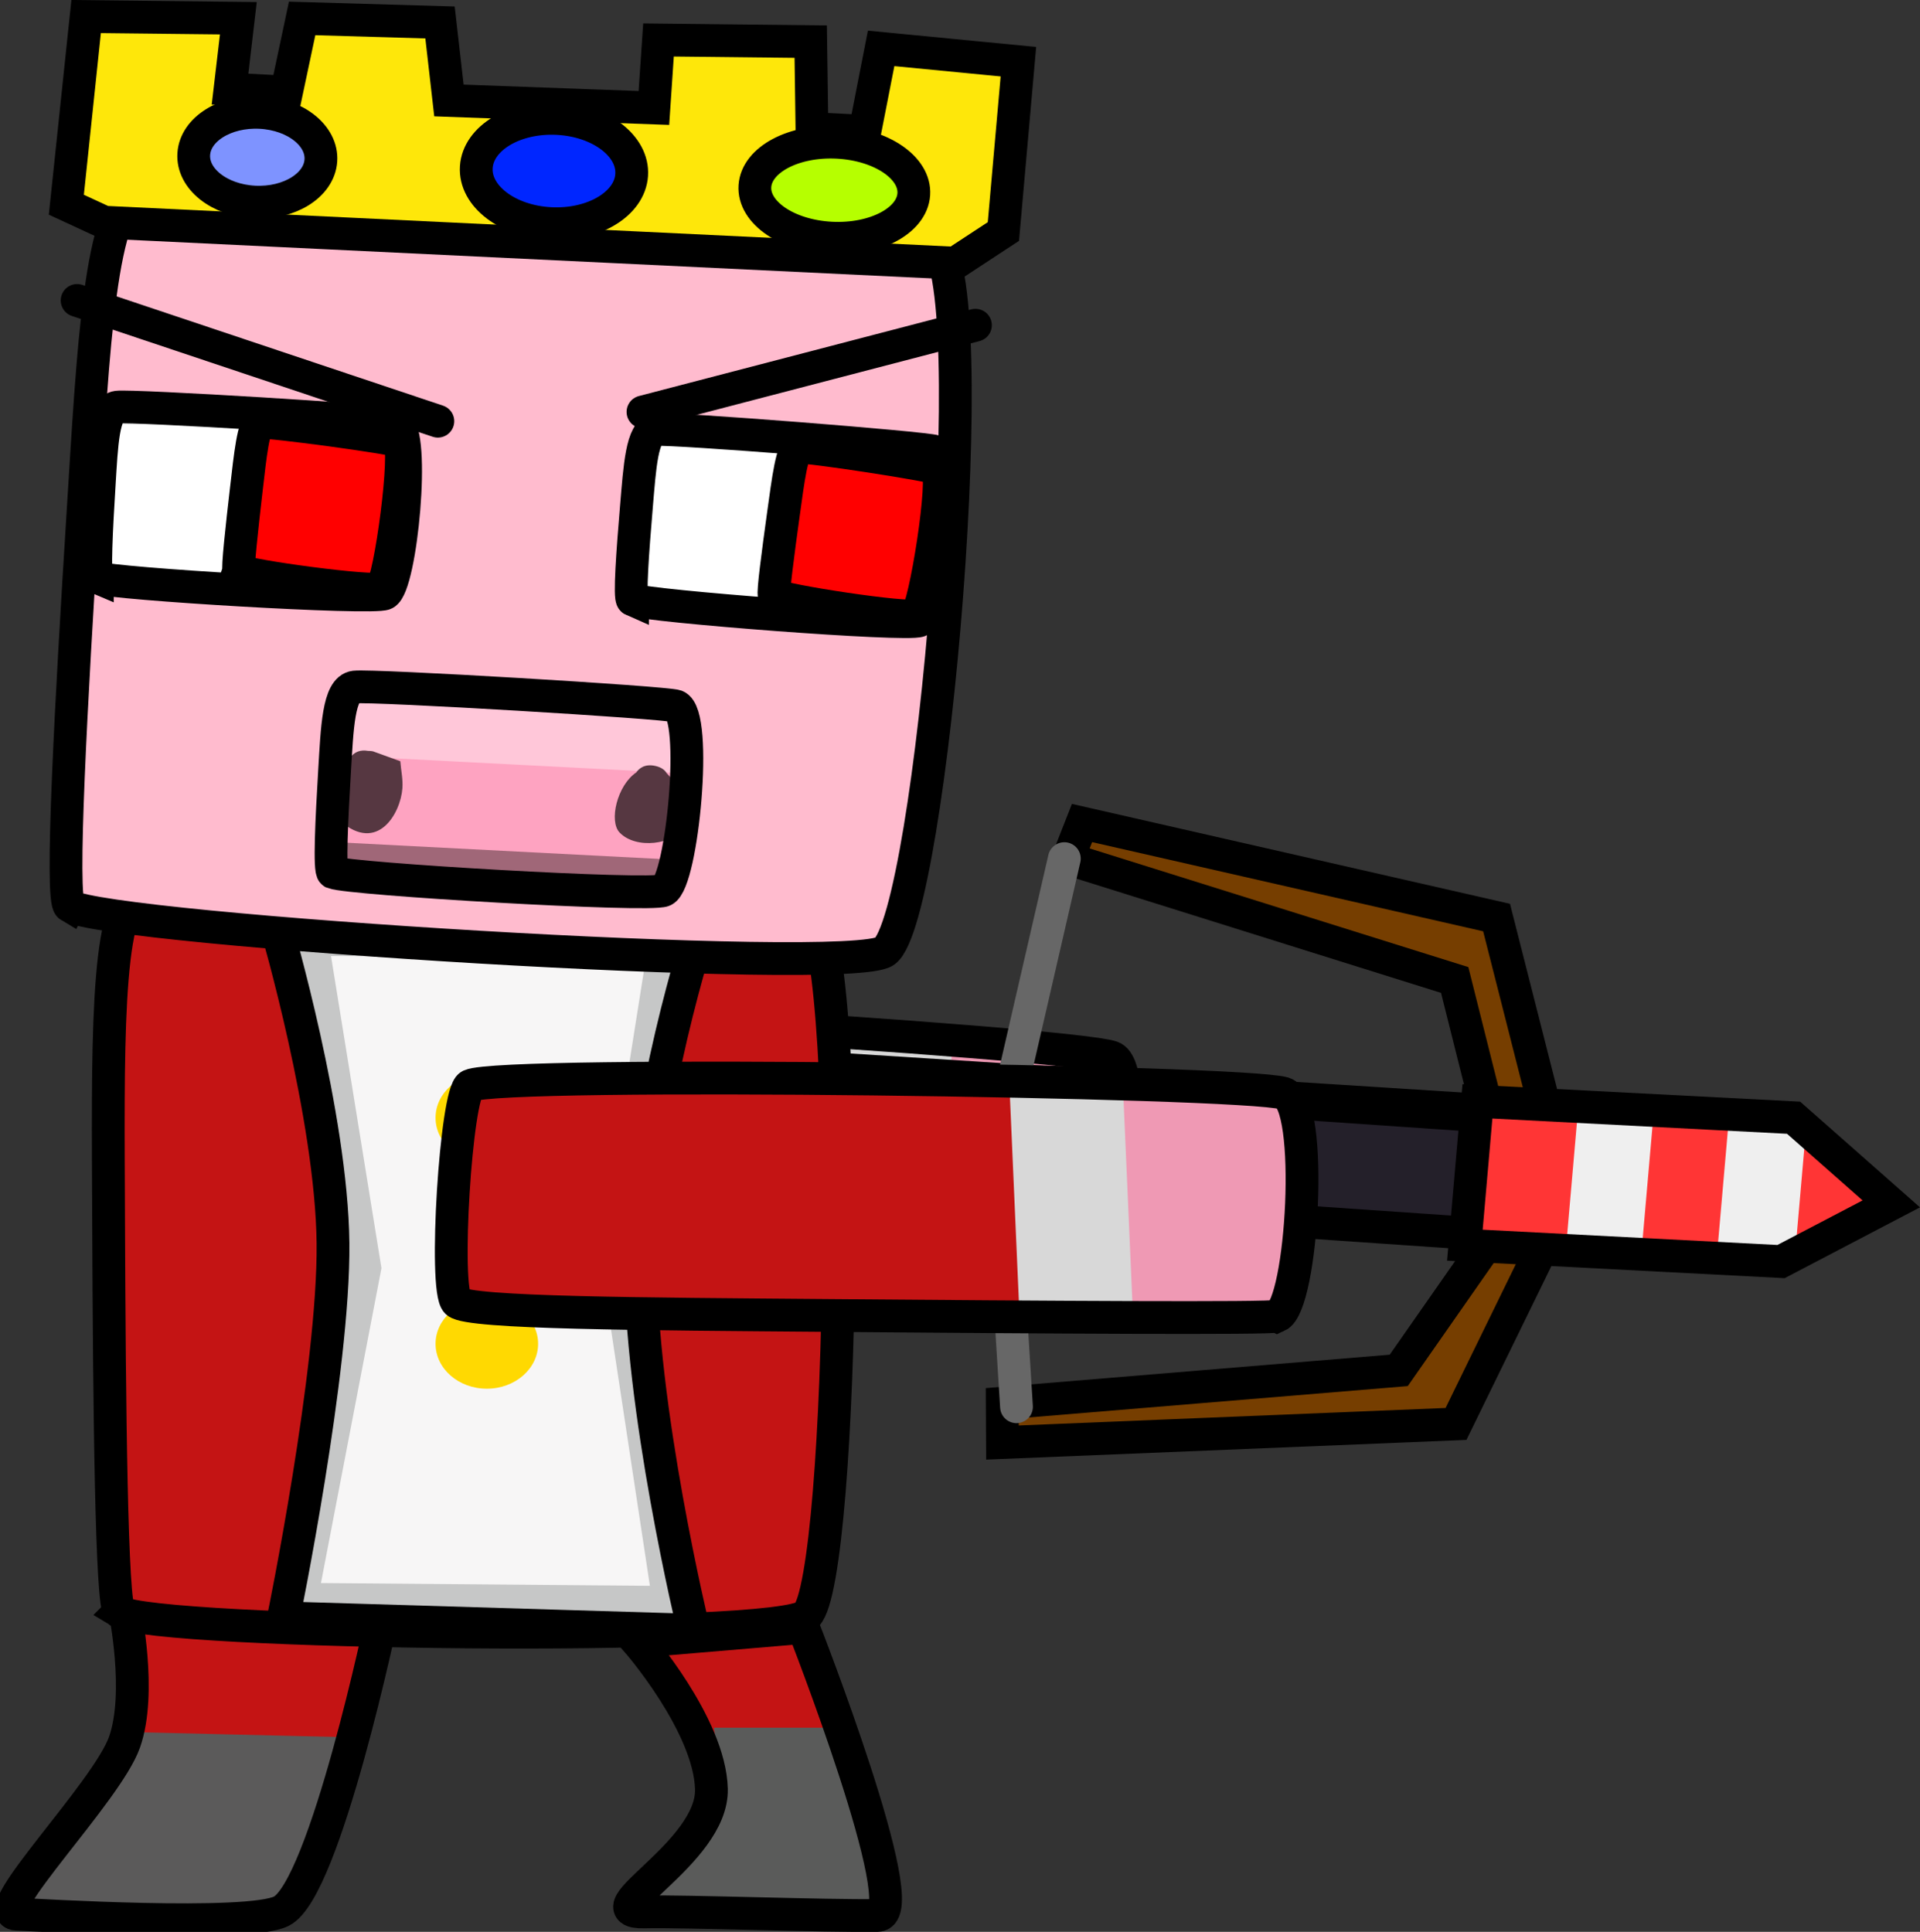 <svg version="1.1" xmlns="http://www.w3.org/2000/svg" xmlns:xlink="http://www.w3.org/1999/xlink" width="292.872" height="294.721" viewBox="0,0,292.872,294.721"><rect x="0" y="0" width="292.872" height="294.721" fill="#333333" stroke="none"/><g transform="translate(-148.237,-38.635)"><g data-paper-data="{&quot;isPaintingLayer&quot;:true}" fill-rule="nonzero" stroke-linejoin="miter" stroke-miterlimit="10" stroke-dasharray="" stroke-dashoffset="0" style="mix-blend-mode: normal"><g stroke-linecap="butt"><path d="M313.583,233.524c-0.919,0.354 -35.745,-1.546 -68.406,-3.389c-28.139,-1.588 -54.684,-2.97 -56.412,-4.741c-1.911,-1.958 1.87,-32.001 4.089,-32.9c5.083,-2.06 117.408,4.897 123.813,7.121c4.605,1.599 0.875,32.385 -3.084,33.909z" fill="#c41414" stroke="none" stroke-width="0"/><path d="M317.606,233.312l-25.976,-2.102l0.48,-33.274l25.976,2.102z" fill="#ef99b4" stroke="none" stroke-width="NaN"/><path d="M292.792,230.926l-17.3,-0.032l0.619,-32.774l17.3,0.032z" fill="#d8d8d8" stroke="none" stroke-width="NaN"/><path d="M314.74,233.823c-0.919,0.354 -35.745,-1.546 -68.406,-3.389c-28.139,-1.588 -54.684,-2.97 -56.412,-4.741c-1.911,-1.958 1.87,-32.001 4.089,-32.9c5.083,-2.06 117.408,4.897 123.813,7.121c4.605,1.599 0.875,32.385 -3.084,33.909z" fill="none" stroke="#000000" stroke-width="5"/></g><g data-paper-data="{&quot;index&quot;:null}"><path d="M377.824,226.258l-106.509,-6.81l0.91,-17.954l107.817,6.878z" fill="#773f00" stroke="#000000" stroke-width="5" stroke-linecap="round"/><path d="M301.114,252.709l60.483,-5.006l12.708,-18.199l1.601,-18.346l-5.775,-23.015l-58.989,-18.489l2.145,-5.46l63.235,14.423l8.276,32.574l-1.601,18.346l-12.862,26.334l-69.19,2.84z" fill="#763e00" stroke="#000000" stroke-width="5" stroke-linecap="round"/><path d="M376.802,227.083l-75.889,-5.222l1.098,-17.944l76.822,5.27z" fill="#24202a" stroke="#000000" stroke-width="5" stroke-linecap="round"/><path d="M303.29,253.251l-2.55,-40.848l9.85,-42.777" fill="none" stroke="#676767" stroke-width="5" stroke-linecap="round"/><g stroke-linecap="butt"><path d="M374.028,207.203l16.051,0.833l-1.862,21.333l-16.051,-0.833z" fill="#ff3535" stroke="none" stroke-width="0"/><path d="M388.944,207.997l12.375,0.642l-1.862,21.333l-12.375,-0.642z" fill="#efefef" stroke="none" stroke-width="0"/><path d="M400.465,208.595l12.375,0.642l-1.862,21.333l-12.375,-0.642z" fill="#ff3535" stroke="none" stroke-width="0"/><path d="M411.964,209.212l12.375,0.642l-1.862,21.333l-12.375,-0.642z" fill="#efefef" stroke="none" stroke-width="0"/><path d="M423.813,209.806l12.241,12.635l-14.103,8.697z" fill="#ff3535" stroke="none" stroke-width="0"/><path d="M373.601,206.654l48.225,2.501l14.903,13.146l-16.819,8.801l-48.225,-2.501z" fill="none" stroke="#000000" stroke-width="5"/></g></g><g stroke-linecap="round"><path d="M207.122,283.617c0,0 -8.867,43.728 -15.645,47.241c-5.196,2.693 -38.129,0.591 -41,0.472c-4.628,-0.191 13.993,-19.455 16.724,-27.4c2.73,-7.944 0,-21.258 0,-21.258z" fill="#c41414" stroke="none" stroke-width="0"/><path d="M199.705,303.878l-7.283,22.439l-2.967,2.834l-13.217,0.945l-24.816,-1.181c0,0 12.241,-13.245 15.279,-17.999c1.993,-3.119 3.063,-7.748 3.063,-7.748z" fill="#5b5a5a" stroke="#5b5a5a" stroke-width="0.5"/><path d="M206.583,284.993c0,0 -8.742,41.852 -15.424,45.214c-5.122,2.578 -37.591,0.565 -40.422,0.452c-4.562,-0.183 13.796,-18.621 16.488,-26.224c2.692,-7.604 0,-20.346 0,-20.346z" fill="none" stroke="#000000" stroke-width="5"/></g><path d="M166.478,284.561c-1.25,-0.78 -1.568,-31.335 -1.677,-59.995c-0.094,-24.692 -0.537,-47.978 4.602,-49.604c5.683,-1.798 98.739,-0.463 101.896,1.417c7.233,4.307 5.707,102.912 0,108.654c-4.103,4.128 -99.435,2.887 -104.822,-0.472z" fill="#c41414" stroke="#000000" stroke-width="5" stroke-linecap="butt"/><g><g stroke-linecap="round"><path d="M255.136,179.162c0,0 -8.942,27.259 -9.171,50.075c-0.23,22.816 8.092,57.161 8.092,57.161l-62.579,-1.89c0,0 7.751,-37.801 7.553,-57.161c-0.198,-19.361 -8.632,-48.186 -8.632,-48.186z" fill="#f7f6f6" stroke="none" stroke-width="0"/><path d="M194.175,282.62l9.711,-50.548l-8.092,-50.075h53.948l-7.553,47.713l8.092,53.382z" fill="none" stroke="#c6c7c7" stroke-width="5"/><path d="M255.136,180.107c0,0 -8.942,27.259 -9.171,50.075c-0.23,22.816 8.092,57.161 8.092,57.161l-62.579,-1.89c0,0 7.751,-37.8 7.553,-57.161c-0.198,-19.361 -8.632,-48.186 -8.632,-48.186z" fill="none" stroke="#000000" stroke-width="5"/></g><path d="M214.675,209.16c0,-3.783 3.502,-6.85 7.822,-6.85c4.32,0 7.822,3.067 7.822,6.85c0,3.783 -3.502,6.85 -7.822,6.85c-4.32,0 -7.822,-3.067 -7.822,-6.85z" fill="#ffd901" stroke="none" stroke-width="NaN" stroke-linecap="butt"/><path d="M214.675,226.639c0,-3.783 3.502,-6.85 7.822,-6.85c4.32,0 7.822,3.067 7.822,6.85c0,3.783 -3.502,6.85 -7.822,6.85c-4.32,0 -7.822,-3.067 -7.822,-6.85z" fill="#ffd901" stroke="none" stroke-width="NaN" stroke-linecap="butt"/><path d="M214.675,243.646c0,-3.783 3.502,-6.85 7.822,-6.85c4.32,0 7.822,3.067 7.822,6.85c0,3.783 -3.502,6.85 -7.822,6.85c-4.32,0 -7.822,-3.067 -7.822,-6.85z" fill="#ffd901" stroke="none" stroke-width="NaN" stroke-linecap="butt"/></g><g stroke-linecap="round"><path d="M270.78,286.687c0,0 17.159,43.84 11.329,43.932c-7.951,0.125 -29.297,-0.684 -35.605,-0.536c-8.624,0.203 10.507,-8.937 10.25,-18.752c-0.257,-9.815 -11.329,-22.502 -11.329,-22.502z" fill="#c41414" stroke="none" stroke-width="0"/><path d="M273.882,302.461c0,0 2.992,6.821 3.924,10.689c1.106,4.59 3.628,16.475 3.628,16.475l-33.717,-1.181l10.52,-14.408c0,0 -0.042,-5.262 -0.286,-7.271c-0.194,-1.598 -0.523,-4.303 -0.523,-4.303z" fill="#5a5b5a" stroke="#5a5b5a" stroke-width="0.5"/><path d="M270.78,286.923c0,0 17.159,43.84 11.329,43.932c-7.951,0.125 -29.297,-0.684 -35.605,-0.536c-8.624,0.203 10.507,-8.937 10.25,-18.752c-0.257,-9.815 -11.329,-22.502 -11.329,-22.502z" fill="none" stroke="#000000" stroke-width="5"/></g><g><path d="M158.844,176.847c-1.431,-0.855 0.251,-31.377 2.052,-59.994c1.552,-24.655 2.595,-47.927 8.804,-49.235c6.865,-1.446 117.21,5.603 120.831,7.673c8.293,4.743 -0.161,103.083 -7.321,108.465c-5.147,3.869 -118.2,-3.226 -124.366,-6.91z" fill="#ffbbce" stroke="#000000" stroke-width="5" stroke-linecap="butt"/><path d="M163.089,126.776c-0.51,-0.213 -0.141,-7.495 0.285,-14.32c0.366,-5.881 0.564,-11.434 2.74,-11.708c2.406,-0.302 41.301,2.076 42.591,2.593c2.954,1.185 0.695,24.627 -1.786,25.868c-1.784,0.892 -41.632,-1.514 -43.83,-2.433z" fill="#ffffff" stroke="#000000" stroke-width="5" stroke-linecap="butt"/><path d="M184.681,125.655c-0.24,-0.193 0.451,-6.513 1.138,-12.437c0.592,-5.104 1.077,-9.926 2.183,-10.132c1.223,-0.228 20.484,2.393 21.092,2.861c1.393,1.072 -1.366,21.406 -2.691,22.448c-0.953,0.75 -20.688,-1.909 -21.722,-2.739z" fill="#ff0000" stroke="#000000" stroke-width="5" stroke-linecap="butt"/><path d="M244.72,130.141c-0.505,-0.222 0.027,-7.496 0.604,-14.313c0.498,-5.873 0.819,-11.422 3.001,-11.658c2.412,-0.261 41.247,2.783 42.525,3.322c2.927,1.236 0.145,24.634 -2.363,25.832c-1.803,0.861 -41.591,-2.227 -43.767,-3.183z" fill="#ffffff" stroke="#000000" stroke-width="5" stroke-linecap="butt"/><path d="M266.334,129.39c-0.236,-0.197 0.596,-6.504 1.416,-12.416c0.706,-5.093 1.298,-9.905 2.409,-10.093c1.228,-0.207 20.426,2.743 21.024,3.221c1.369,1.096 -1.843,21.378 -3.192,22.398c-0.969,0.733 -20.642,-2.263 -21.656,-3.111z" fill="#ff0000" stroke="#000000" stroke-width="5" stroke-linecap="butt"/><g stroke="#000000" stroke-width="5"><path d="M184.596,41.415l-1.271,10.819l8.617,0.446l2.38,-11.234l21.035,0.615l1.358,11.901l31.267,1.145l0.7,-10.375l23.221,0.255l0.186,13.26l8.078,0.418l2.475,-12.649l20.939,2.03l-2.289,25.909l-7.351,4.825l-129.819,-6.246l-5.765,-2.665l3.019,-28.711z" fill="#fee70a" stroke-linecap="round"/><path d="M187.026,69.462c-5.354,-0.277 -9.487,-3.563 -9.232,-7.34c0.255,-3.777 4.802,-6.613 10.155,-6.336c5.354,0.277 9.487,3.563 9.232,7.34c-0.255,3.777 -4.802,6.613 -10.155,6.336z" fill="#7e93ff" stroke-linecap="butt"/><path d="M232.199,72.746c-6.543,-0.339 -11.606,-4.203 -11.307,-8.63c0.299,-4.428 5.846,-7.742 12.389,-7.404c6.543,0.339 11.606,4.202 11.307,8.63c-0.299,4.428 -5.846,7.742 -12.389,7.404z" fill="#0026ff" stroke-linecap="butt"/><path d="M275.013,74.962c-6.692,-0.346 -11.896,-3.9 -11.624,-7.937c0.272,-4.037 5.918,-7.029 12.61,-6.682c6.692,0.346 11.896,3.9 11.624,7.937c-0.272,4.037 -5.918,7.029 -12.61,6.682z" fill="#b6ff00" stroke-linecap="butt"/></g><g stroke-linecap="butt"><path d="M198.561,170.777c-0.588,-0.233 -0.207,-8.151 0.241,-15.572c0.386,-6.394 0.58,-12.433 3.081,-12.726c2.765,-0.324 47.509,2.339 48.996,2.904c3.404,1.295 0.947,26.782 -1.898,28.127c-2.046,0.967 -47.887,-1.729 -50.419,-2.732z" fill="#fea3c1" stroke="none" stroke-width="0"/><path d="M201.857,153.992l0.668,-9.903l49.545,2.564l-0.668,9.903z" fill="#ffc7d9" stroke="none" stroke-width="0"/><path d="M204.388,153.19c0.437,-0.001 0.75,0.071 0.75,0.071l4.16,1.509c0.107,1.372 0.422,2.744 0.321,4.116c-0.286,3.9 -3.813,9.927 -9.442,5.037c-1.915,-1.663 0.558,-7.099 1.129,-9.004c0,0 0.647,-2.161 3.082,-1.729z" fill="#563741" stroke="none" stroke-width="0.5"/><path d="M249.959,156.635c0.674,0.601 1.099,1.501 1.254,2.428c1.742,1.366 3.251,2.933 1.571,5.62c-1.798,2.876 -7.554,3.545 -10.03,0.97c-1.666,-1.733 -0.383,-7.206 2.53,-9.171c0.43,-0.616 1.309,-1.365 2.937,-0.991c0.957,0.22 1.471,0.667 1.738,1.144z" fill="#563741" stroke="none" stroke-width="0.5"/><path d="M199,172.3l0.35,-5.187l52.238,2.704l-0.35,5.187z" fill="#a06778" stroke="none" stroke-width="0"/><path d="M199.036,171.748c-0.588,-0.233 -0.207,-8.151 0.241,-15.572c0.386,-6.394 0.58,-12.433 3.081,-12.726c2.765,-0.324 47.509,2.339 48.996,2.904c3.404,1.295 0.947,26.782 -1.898,28.127c-2.046,0.967 -47.887,-1.729 -50.419,-2.732z" fill="none" stroke="#000000" stroke-width="5"/></g></g><path d="M215.027,102.894l-55.027,-18.424" fill="none" stroke="#000000" stroke-width="5" stroke-linecap="round"/><path d="M297.027,88.25l-50.711,13.227" fill="none" stroke="#000000" stroke-width="5" stroke-linecap="round"/><g stroke-linecap="butt"><path d="M341.903,239.184c-0.895,0.397 -35.788,0.17 -68.515,-0.104c-28.196,-0.236 -54.788,-0.344 -56.624,-2.03c-2.03,-1.863 -0.133,-32.043 2.027,-33.047c4.947,-2.3 117.538,-0.739 124.072,1.175c4.698,1.376 2.898,32.295 -0.959,34.006z" fill="#c41414" stroke="none" stroke-width="0"/><path d="M344.992,238.478l-25.659,-0.01l-0.177,-33.246l25.659,0.01z" fill="#ef99b4" stroke="none" stroke-width="NaN"/><path d="M320.981,237.586l-17.276,0.798l-1.431,-32.755l17.276,-0.798z" fill="#d8d8d8" stroke="none" stroke-width="NaN"/><path d="M343.077,239.427c-0.895,0.397 -35.788,0.17 -68.515,-0.104c-28.196,-0.236 -54.788,-0.344 -56.624,-2.03c-2.03,-1.863 -0.133,-32.043 2.027,-33.047c4.947,-2.3 117.538,-0.739 124.072,1.175c4.698,1.376 2.898,32.295 -0.959,34.006z" fill="none" stroke="#000000" stroke-width="5"/></g></g></g></svg>
